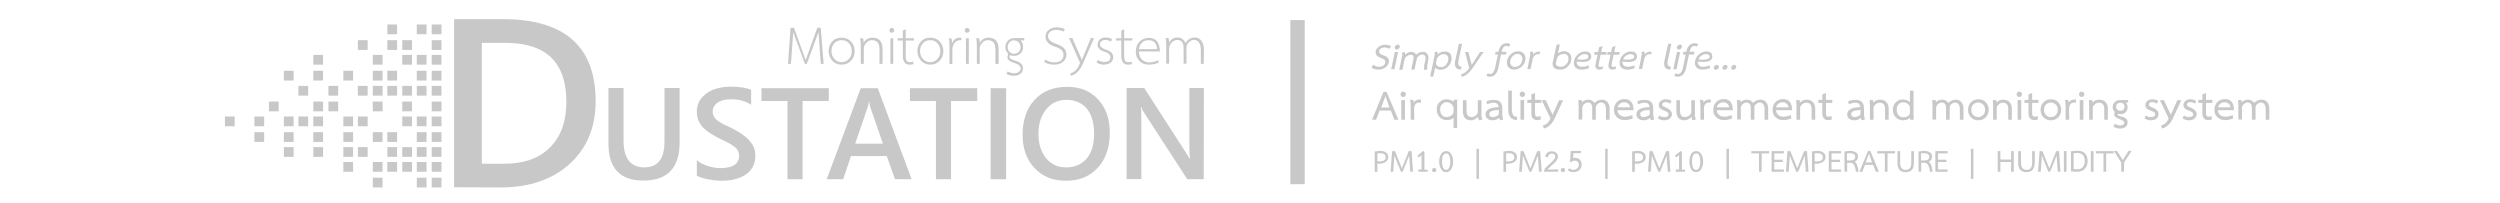 <?xml version="1.0" encoding="utf-8"?>
<!-- Generator: Adobe Illustrator 19.0.0, SVG Export Plug-In . SVG Version: 6.00 Build 0)  -->
<svg version="1.1" id="Layer_1" xmlns="http://www.w3.org/2000/svg" xmlns:xlink="http://www.w3.org/1999/xlink" x="0px" y="0px"
	 viewBox="174 228 1307 106" style="enable-background:new 174 228 1307 106;" xml:space="preserve">
<style type="text/css">
	.st0{fill:#C8C8C8;}
	.st1{enable-background:new    ;}
</style>
<g>
	<g>
		<path class="st0" d="M411.4,325.9V238h25.4c32.4,0,48.6,14.3,48.6,42.9c0,13.6-4.5,24.5-13.5,32.7c-9,8.2-21,12.4-36.2,12.4
			L411.4,325.9L411.4,325.9z M425.9,250.4v63.2h11.7c10.3,0,18.2-2.8,23.9-8.5c5.7-5.6,8.6-13.6,8.6-23.9
			c0-20.6-10.6-30.8-31.9-30.8C438.1,250.4,425.9,250.4,425.9,250.4z"/>
		<path class="st0" d="M529.3,302.4c0,13.4-6.3,20-19,20c-12.1,0-18.2-6.4-18.2-19.3v-29.1h7.9v27.5c0,9.3,3.6,14,10.9,14
			c7,0,10.5-4.5,10.5-13.5v-28h7.9L529.3,302.4L529.3,302.4z"/>
		<path class="st0" d="M538.3,319.8v-8.1c0.7,0.7,1.6,1.3,2.6,1.8s2.1,1,3.2,1.3c1.1,0.4,2.3,0.6,3.4,0.8c1.1,0.2,2.2,0.3,3.1,0.3
			c3.3,0,5.8-0.6,7.4-1.7c1.6-1.1,2.4-2.7,2.4-4.8c0-1.1-0.3-2.1-0.8-2.9c-0.5-0.8-1.3-1.6-2.3-2.3c-1-0.7-2.1-1.3-3.4-2
			c-1.3-0.6-2.7-1.3-4.2-2c-1.6-0.9-3.1-1.7-4.5-2.6c-1.4-0.9-2.6-1.9-3.6-2.9c-1-1.1-1.8-2.3-2.4-3.6c-0.6-1.4-0.9-2.9-0.9-4.7
			c0-2.2,0.5-4.2,1.5-5.8c1-1.6,2.3-3,4-4.1c1.6-1.1,3.5-1.9,5.6-2.4c2.1-0.5,4.2-0.8,6.4-0.8c5,0,8.6,0.6,10.9,1.7v7.8
			c-2.7-1.9-6.2-2.9-10.4-2.9c-1.2,0-2.3,0.1-3.5,0.3c-1.2,0.2-2.2,0.6-3.1,1.1c-0.9,0.5-1.7,1.2-2.2,2c-0.6,0.8-0.9,1.8-0.9,2.9
			c0,1.1,0.2,2,0.7,2.8c0.4,0.8,1.1,1.5,1.9,2.1c0.9,0.6,1.9,1.3,3.1,1.9c1.2,0.6,2.7,1.3,4.3,2c1.7,0.9,3.2,1.8,4.7,2.7
			c1.5,1,2.8,2,3.9,3.1c1.1,1.2,2,2.4,2.7,3.8c0.7,1.4,1,3,1,4.8c0,2.4-0.5,4.4-1.5,6.1c-1,1.7-2.3,3-3.9,4c-1.6,1-3.5,1.8-5.7,2.3
			c-2.1,0.5-4.4,0.7-6.8,0.7c-0.8,0-1.8-0.1-2.9-0.2c-1.2-0.1-2.3-0.3-3.6-0.5c-1.2-0.2-2.4-0.5-3.4-0.8
			C539.8,320.6,538.9,320.2,538.3,319.8z"/>
		<path class="st0" d="M607.3,280.8h-13.7v40.9h-7.9v-40.9h-13.6v-6.7h35.2L607.3,280.8L607.3,280.8z"/>
		<path class="st0" d="M650.6,321.7h-8.7l-4.3-12.1h-18.7l-4.1,12.1h-8.6l17.8-47.6h8.9L650.6,321.7z M635.6,303.1l-6.6-19
			c-0.2-0.6-0.4-1.6-0.6-3h-0.1c-0.2,1.3-0.4,2.3-0.7,3l-6.5,19H635.6z"/>
		<path class="st0" d="M684.9,280.8h-13.7v40.9h-7.9v-40.9h-13.6v-6.7h35.2L684.9,280.8L684.9,280.8z"/>
		<path class="st0" d="M700,321.7h-8.1v-47.6h8.1V321.7z"/>
		<path class="st0" d="M731.3,322.5c-6.9,0-12.3-2.2-16.5-6.7c-4.1-4.4-6.2-10.2-6.2-17.3c0-7.6,2.1-13.8,6.3-18.3
			c4.2-4.6,9.9-6.8,17.1-6.8c6.7,0,12.1,2.2,16.1,6.6c4.1,4.4,6.1,10.2,6.1,17.3c0,7.8-2.1,13.9-6.3,18.4
			C743.8,320.2,738.3,322.5,731.3,322.5z M731.6,280.2c-4.4,0-7.9,1.6-10.6,4.9c-2.7,3.3-4.1,7.5-4.1,12.8c0,5.3,1.3,9.5,4,12.8
			s6.1,4.8,10.4,4.8c4.6,0,8.1-1.5,10.8-4.6c2.6-3.1,3.9-7.4,3.9-12.9c0-5.7-1.3-10.1-3.8-13.2C739.6,281.8,736.1,280.2,731.6,280.2
			z"/>
		<path class="st0" d="M803.3,321.7h-8.6l-22.7-35c-0.6-0.9-1.1-1.8-1.4-2.8h-0.2c0.2,1,0.3,3.2,0.3,6.5v31.2H763v-47.6h9.2l22,34.1
			c0.9,1.4,1.5,2.4,1.8,2.9h0.1c-0.2-1.3-0.3-3.4-0.3-6.4v-30.6h7.6L803.3,321.7L803.3,321.7z"/>
		<g>
			<rect x="399.7" y="240.8" class="st0" width="5.1" height="5.1"/>
			<rect x="399.7" y="249" class="st0" width="5.1" height="5.1"/>
			<rect x="399.7" y="256.7" class="st0" width="5.1" height="5.1"/>
			<rect x="399.7" y="265" class="st0" width="5.1" height="5.1"/>
			<rect x="399.7" y="272.9" class="st0" width="5.1" height="5.1"/>
			<rect x="399.7" y="281.1" class="st0" width="5.1" height="5.1"/>
			<rect x="399.7" y="288.9" class="st0" width="5.1" height="5.1"/>
			<rect x="399.7" y="297.1" class="st0" width="5.1" height="5.1"/>
			<rect x="399.7" y="304.9" class="st0" width="5.1" height="5.1"/>
			<rect x="399.7" y="312.7" class="st0" width="5.1" height="5.1"/>
			<rect x="399.7" y="320.9" class="st0" width="5.1" height="5.1"/>
			<rect x="391.9" y="240.8" class="st0" width="5.1" height="5.1"/>
			<rect x="391.9" y="256.7" class="st0" width="5.1" height="5.1"/>
			<rect x="391.9" y="265" class="st0" width="5.1" height="5.1"/>
			<rect x="391.9" y="272.9" class="st0" width="5.1" height="5.1"/>
			<rect x="391.9" y="288.9" class="st0" width="5.1" height="5.1"/>
			<rect x="391.9" y="297.1" class="st0" width="5.1" height="5.1"/>
			<rect x="391.9" y="304.9" class="st0" width="5.1" height="5.1"/>
			<rect x="391.9" y="312.7" class="st0" width="5.1" height="5.1"/>
			<rect x="391.9" y="320.9" class="st0" width="5.1" height="5.1"/>
			<rect x="384.3" y="249" class="st0" width="5.1" height="5.1"/>
			<rect x="384.3" y="256.7" class="st0" width="5.1" height="5.1"/>
			<rect x="384.3" y="272.9" class="st0" width="5.1" height="5.1"/>
			<rect x="384.3" y="281.1" class="st0" width="5.1" height="5.1"/>
			<rect x="384.3" y="288.9" class="st0" width="5.1" height="5.1"/>
			<rect x="384.3" y="304.9" class="st0" width="5.1" height="5.1"/>
			<rect x="384.3" y="312.7" class="st0" width="5.1" height="5.1"/>
			<rect x="376.5" y="240.8" class="st0" width="5.1" height="5.1"/>
			<rect x="376.5" y="249" class="st0" width="5.1" height="5.1"/>
			<rect x="376.5" y="265" class="st0" width="5.1" height="5.1"/>
			<rect x="376.5" y="272.9" class="st0" width="5.1" height="5.1"/>
			<rect x="376.5" y="297.1" class="st0" width="5.1" height="5.1"/>
			<rect x="376.5" y="304.9" class="st0" width="5.1" height="5.1"/>
			<rect x="376.5" y="312.7" class="st0" width="5.1" height="5.1"/>
			<rect x="368.9" y="256.7" class="st0" width="5.1" height="5.1"/>
			<rect x="368.9" y="265" class="st0" width="5.1" height="5.1"/>
			<rect x="368.9" y="272.9" class="st0" width="5.1" height="5.1"/>
			<rect x="368.9" y="281.1" class="st0" width="5.1" height="5.1"/>
			<rect x="368.9" y="297.1" class="st0" width="5.1" height="5.1"/>
			<rect x="368.9" y="312.7" class="st0" width="5.1" height="5.1"/>
			<rect x="368.9" y="320.9" class="st0" width="5.1" height="5.1"/>
			<rect x="361.1" y="249" class="st0" width="5.1" height="5.1"/>
			<rect x="361.1" y="272.9" class="st0" width="5.1" height="5.1"/>
			<rect x="361.1" y="288.9" class="st0" width="5.1" height="5.1"/>
			<rect x="361.1" y="304.9" class="st0" width="5.1" height="5.1"/>
			<rect x="353.5" y="265" class="st0" width="5.1" height="5.1"/>
			<rect x="353.5" y="288.9" class="st0" width="5.1" height="5.1"/>
			<rect x="353.5" y="297.1" class="st0" width="5.1" height="5.1"/>
			<rect x="353.5" y="304.9" class="st0" width="5.1" height="5.1"/>
			<rect x="353.5" y="312.7" class="st0" width="5.1" height="5.1"/>
			<rect x="345.7" y="272.9" class="st0" width="5.1" height="5.1"/>
			<rect x="345.7" y="281.1" class="st0" width="5.1" height="5.1"/>
			<rect x="337.8" y="256.7" class="st0" width="5.1" height="5.1"/>
			<rect x="337.8" y="265" class="st0" width="5.1" height="5.1"/>
			<rect x="337.8" y="281.1" class="st0" width="5.1" height="5.1"/>
			<rect x="337.8" y="288.9" class="st0" width="5.1" height="5.1"/>
			<rect x="337.8" y="297.1" class="st0" width="5.1" height="5.1"/>
			<rect x="337.8" y="304.9" class="st0" width="5.1" height="5.1"/>
			<rect x="330" y="272.9" class="st0" width="5.1" height="5.1"/>
			<rect x="330" y="288.9" class="st0" width="5.1" height="5.1"/>
			<rect x="322.4" y="265" class="st0" width="5.1" height="5.1"/>
			<rect x="322.4" y="288.9" class="st0" width="5.1" height="5.1"/>
			<rect x="322.4" y="297.1" class="st0" width="5.1" height="5.1"/>
			<rect x="322.4" y="304.9" class="st0" width="5.1" height="5.1"/>
			<rect x="314.6" y="281.1" class="st0" width="5.1" height="5.1"/>
			<rect x="307" y="288.9" class="st0" width="5.1" height="5.1"/>
			<rect x="307" y="297.1" class="st0" width="5.1" height="5.1"/>
			<rect x="291.6" y="288.9" class="st0" width="5.1" height="5.1"/>
		</g>
	</g>
	<g class="st1">
		<path class="st0" d="M604.6,261.4h-1.5l-1.2-16.6l-6.1,16.6h-1l-6.1-16.6l-1.2,16.6h-1.5l1.3-18.9h1.8l6.1,16.9l6.1-16.9h1.8
			L604.6,261.4z"/>
		<path class="st0" d="M620.8,254.7c0,2-0.6,3.7-1.9,5c-1.2,1.4-2.9,2.1-4.9,2.1s-3.7-0.7-4.9-2.1c-1.2-1.4-1.9-3.1-1.9-5
			s0.6-3.7,1.9-5c1.2-1.4,2.9-2,4.9-2c2,0,3.7,0.7,4.9,2C620.2,251.1,620.8,252.8,620.8,254.7z M619.3,254.7c0-1.6-0.5-3-1.5-4.1
			c-1-1.1-2.2-1.6-3.8-1.6s-2.8,0.5-3.8,1.6c-1,1.1-1.5,2.5-1.5,4.1c0,1.6,0.5,3,1.5,4.1c1,1.1,2.2,1.7,3.8,1.7s2.8-0.6,3.8-1.7
			C618.8,257.8,619.3,256.4,619.3,254.7z"/>
		<path class="st0" d="M635.3,261.4h-1.5v-7.6c0-3.2-1.3-4.8-4-4.8c-1.1,0-2.1,0.5-2.9,1.4c-0.9,0.9-1.3,1.9-1.3,2.9v8.1H624v-10.1
			c0-0.7-0.1-1.8-0.3-3.3h1.5c0.2,0.6,0.3,1.4,0.3,2.4c1-1.8,2.5-2.7,4.6-2.7c3.5,0,5.3,2,5.3,6.1V261.4z"/>
		<path class="st0" d="M641.5,243.9c0,0.4-0.1,0.7-0.4,0.9c-0.2,0.2-0.5,0.3-0.9,0.3c-0.4,0-0.7-0.1-0.9-0.3
			c-0.2-0.2-0.3-0.5-0.3-0.9c0-0.4,0.1-0.7,0.3-0.9c0.2-0.2,0.5-0.4,0.9-0.4c0.4,0,0.7,0.1,0.9,0.4
			C641.3,243.2,641.5,243.5,641.5,243.9z M641,261.4h-1.5V248h1.5V261.4z"/>
		<path class="st0" d="M651.4,260.3l0.2,1.2c-0.5,0.2-1.2,0.3-2.1,0.3c-1.2,0-2-0.4-2.7-1.3c-0.5-0.8-0.8-1.8-0.8-3v-8.3h-2.7V248
			h2.7v-4l1.5-0.7v4.7h4.3v1.2h-4.3v8.3c0,2,0.7,3,2,3C650.4,260.5,651,260.4,651.4,260.3z"/>
		<path class="st0" d="M667.2,254.7c0,2-0.6,3.7-1.9,5c-1.2,1.4-2.9,2.1-4.9,2.1c-2,0-3.7-0.7-4.9-2.1c-1.2-1.4-1.9-3.1-1.9-5
			s0.6-3.7,1.9-5c1.2-1.4,2.9-2,4.9-2c2,0,3.7,0.7,4.9,2C666.5,251.1,667.2,252.8,667.2,254.7z M665.6,254.7c0-1.6-0.5-3-1.5-4.1
			c-1-1.1-2.2-1.6-3.8-1.6s-2.8,0.5-3.8,1.6c-1,1.1-1.5,2.5-1.5,4.1c0,1.6,0.5,3,1.5,4.1s2.2,1.7,3.8,1.7s2.8-0.6,3.8-1.7
			S665.6,256.4,665.6,254.7z"/>
		<path class="st0" d="M676.5,249c-0.1,0-0.2,0-0.5,0c-2,0-3.4,1.3-4,3.8c-0.1,0.3-0.1,0.7-0.1,1.4v7.3h-1.5v-9.1
			c0-2-0.1-3.4-0.4-4.4h1.3c0.3,0.6,0.4,1.5,0.4,2.7c0.8-2,2.2-3,4.1-3c0.2,0,0.5,0,0.8,0.1V249L676.5,249z"/>
		<path class="st0" d="M680.9,243.9c0,0.4-0.1,0.7-0.4,0.9c-0.2,0.2-0.5,0.3-0.9,0.3c-0.4,0-0.7-0.1-0.9-0.3
			c-0.2-0.2-0.3-0.5-0.3-0.9c0-0.4,0.1-0.7,0.3-0.9c0.2-0.2,0.5-0.4,0.9-0.4c0.4,0,0.7,0.1,0.9,0.4
			C680.8,243.2,680.9,243.5,680.9,243.9z M680.5,261.4h-1.5V248h1.5V261.4z"/>
		<path class="st0" d="M695.9,261.4h-1.5v-7.6c0-3.2-1.3-4.8-4-4.8c-1.1,0-2.1,0.5-2.9,1.4c-0.9,0.9-1.3,1.9-1.3,2.9v8.1h-1.5v-10.1
			c0-0.7-0.1-1.8-0.3-3.3h1.5c0.2,0.6,0.3,1.4,0.3,2.4c1-1.8,2.5-2.7,4.6-2.7c3.5,0,5.3,2,5.3,6.1V261.4z"/>
		<path class="st0" d="M708.9,252.4c0,1.5-0.5,2.7-1.4,3.5c-0.9,0.9-2,1.3-3.4,1.3c-0.8,0-1.5-0.1-2.1-0.4c-0.2,0.4-0.2,0.8-0.2,1.1
			c0,0.7,1.1,1.3,3.2,1.9c2.5,0.7,3.8,2,3.8,3.9c0,1.1-0.4,2.1-1.2,2.8c-0.8,0.7-2,1.1-3.6,1.1c-1.4,0-2.7-0.3-3.8-1l0.6-1.3
			c1.1,0.7,2.3,1,3.4,1c1,0,1.8-0.2,2.4-0.7c0.6-0.5,1-1,1-1.7c0-1.3-1-2.3-3.1-2.9c-1.3-0.4-2.1-0.8-2.6-1.1
			c-0.8-0.5-1.2-1.2-1.2-1.9c0-0.5,0.1-1.1,0.4-1.9c-1-1.1-1.5-2.2-1.5-3.4c0-1.4,0.5-2.6,1.4-3.5c0.9-0.9,2-1.3,3.2-1.3h5.3v1.3
			l-1.9-0.2C708.4,250.1,708.9,251.2,708.9,252.4z M707.5,252.6c0-0.9-0.3-1.6-0.8-2.3c-0.6-0.8-1.5-1.2-2.6-1.2
			c-1.1,0-1.9,0.4-2.4,1.1c-0.6,0.7-0.9,1.5-0.9,2.5c0,1.1,0.4,1.9,1.1,2.5c0.7,0.6,1.4,0.9,2.2,0.9c0.9,0,1.7-0.3,2.4-0.9
			S707.5,253.7,707.5,252.6z"/>
		<path class="st0" d="M731.5,256.5c0,1.4-0.5,2.6-1.5,3.6c-1.2,1.1-2.8,1.7-4.9,1.7c-2.1,0-3.8-0.5-5.2-1.4l0.6-1.3
			c1.3,1,2.9,1.5,4.7,1.5c1.5,0,2.6-0.3,3.5-1c0.8-0.7,1.3-1.6,1.3-2.8c0-1.1-0.3-1.9-1-2.6c-0.6-0.6-1.7-1.2-3.2-1.7
			c-3.5-1.1-5.2-2.9-5.2-5.3c0-1.4,0.5-2.6,1.6-3.5c1.1-0.9,2.5-1.4,4.2-1.4c1.8,0,3.2,0.3,4.3,1c-0.2,0.4-0.5,0.9-0.7,1.2
			c-1.1-0.6-2.4-0.9-3.7-0.9c-1.5,0-2.6,0.4-3.4,1.1c-0.6,0.6-1,1.4-1,2.2c0,1.7,1.4,3.1,4.2,4c1.8,0.6,3.1,1.3,3.9,2.1
			C731.1,253.9,731.5,255.1,731.5,256.5z"/>
		<path class="st0" d="M740.1,261.4c-1.6,3.5-3.6,5.6-6.2,6.2l-0.4-1.2c2.2-0.5,3.9-2.3,5.1-5.4c0-0.1,0-0.2-0.1-0.5l-5.6-12.6h1.7
			l5,11.4l4.7-11.4h1.7L740.1,261.4z"/>
		<path class="st0" d="M756,257.9c0,1.1-0.4,2.1-1.3,2.8c-0.9,0.7-2.1,1.1-3.6,1.1c-1.3,0-2.6-0.4-3.8-1.1l0.6-1.3
			c1.3,0.7,2.4,1,3.3,1c2.2,0,3.3-0.8,3.3-2.5c0-1.3-1-2.3-3.1-2.9c-2.4-0.7-3.6-2-3.6-3.6c0-1,0.4-1.9,1.1-2.7
			c0.8-0.7,1.8-1.1,3.2-1.1c1.4,0,2.5,0.3,3.3,0.9l-0.6,1.3c-0.8-0.6-1.8-0.9-3-0.9c-0.8,0-1.5,0.2-2,0.7c-0.5,0.4-0.7,1-0.7,1.7
			c0,1.1,1,1.9,3.1,2.7C754.8,254.7,756,256.1,756,257.9z"/>
		<path class="st0" d="M765.6,260.3l0.2,1.2c-0.5,0.2-1.2,0.3-2.1,0.3c-1.2,0-2-0.4-2.7-1.3c-0.5-0.8-0.8-1.8-0.8-3v-8.3h-2.7V248
			h2.7v-4l1.5-0.7v4.7h4.3v1.2h-4.3v8.3c0,2,0.7,3,2,3C764.6,260.5,765.3,260.4,765.6,260.3z"/>
		<path class="st0" d="M779.6,259.5l0.1,1.3c-1.5,0.6-3.2,1-5,1c-2.1,0-3.7-0.6-5-1.9c-1.3-1.3-1.9-2.9-1.9-4.8c0-2.2,0.6-4,1.9-5.3
			s2.9-2,4.9-2c3.8,0,5.7,2.4,5.8,7.1h-11c0.1,1.8,0.6,3.2,1.6,4.2c1,1,2.3,1.5,3.9,1.5C776.5,260.5,778.1,260.2,779.6,259.5z
			 M778.9,253.6c0-1.1-0.3-2-0.9-2.9c-0.8-1.2-2-1.7-3.6-1.7c-1.5,0-2.6,0.5-3.6,1.6c-0.7,0.8-1.2,1.9-1.4,3.1H778.9z"/>
		<path class="st0" d="M803.3,261.4h-1.5V254c0-1.5-0.3-2.7-0.9-3.7c-0.6-0.9-1.5-1.4-2.7-1.4c-1,0-1.9,0.4-2.7,1.2
			c-0.8,0.8-1.2,1.7-1.2,2.7v8.5h-1.5v-8.1c0-2.9-1.1-4.3-3.4-4.3c-1.1,0-2,0.5-2.9,1.4c-0.8,0.9-1.3,1.9-1.3,2.9v8.1h-1.5v-10.1
			c0-0.7-0.1-1.8-0.3-3.3h1.5c0.2,0.6,0.3,1.4,0.3,2.4c1-1.8,2.5-2.7,4.5-2.7c1.8,0,3.2,1,4.1,3c1.1-2,2.7-3,4.8-3
			c1.5,0,2.6,0.6,3.5,1.7c0.8,1.1,1.3,2.6,1.3,4.6L803.3,261.4L803.3,261.4z"/>
	</g>
	<rect x="848.6" y="238.5" class="st0" width="7.5" height="85.8"/>
	<path class="st0" d="M900,260.7c-0.2,1.1-0.9,2-1.9,2.7c-1,0.7-2.2,1-3.5,1c-1.4,0-2.6-0.4-3.6-1.1l1-1.5c0.8,0.8,1.9,1.1,3,1.1
		c0.9,0,1.6-0.2,2.2-0.6c0.6-0.4,0.9-0.9,1-1.5c0.2-1.1-0.4-1.9-2-2.4c-2.3-0.8-3.3-2-3-3.6c0.2-1,0.8-1.8,1.7-2.4
		c0.9-0.6,2-1,3.3-1c1.2,0,2.3,0.3,3.1,0.8l-1,1.3c-0.8-0.4-1.6-0.7-2.4-0.7c-0.8,0-1.4,0.2-1.9,0.5s-0.9,0.8-1,1.3
		c-0.2,1,0.5,1.7,2.1,2.3c1.3,0.4,2.1,0.9,2.6,1.5C900.1,259,900.2,259.8,900,260.7z"/>
	<path class="st0" d="M903,264.2h-1.7l1.9-9h1.7L903,264.2z M905.8,252.6c-0.1,0.4-0.3,0.7-0.6,0.9c-0.3,0.2-0.6,0.4-1,0.4
		c-0.4,0-0.6-0.1-0.8-0.4c-0.2-0.2-0.3-0.5-0.2-0.9c0.1-0.4,0.3-0.7,0.6-0.9c0.3-0.2,0.6-0.4,1-0.4c0.4,0,0.6,0.1,0.8,0.4
		C905.8,251.9,905.9,252.2,905.8,252.6z"/>
	<path class="st0" d="M920.2,262.2c-0.1,0.4-0.1,0.8-0.1,1.1c0,0.3,0.1,0.5,0.3,0.8l-1.6,0.6c-0.2-0.2-0.3-0.6-0.3-1.1
		c-0.1-0.5,0-1,0.1-1.6l0.6-2.6c0.2-0.8,0.1-1.5-0.1-2c-0.3-0.6-0.8-0.9-1.5-0.9c-0.6,0-1.2,0.2-1.8,0.7c-0.6,0.5-1,1-1.1,1.5
		l-1.2,5.7h-1.7l1.1-5.4c0.4-1.6-0.1-2.4-1.5-2.4c-0.6,0-1.2,0.3-1.9,0.8c-0.7,0.5-1.1,1.1-1.2,1.7l-1.1,5.4h-1.7l1.4-6.6
		c0.1-0.4,0.2-0.8,0.2-1.2c0.1-0.4,0-0.8-0.2-1.2l1.5-0.3c0.2,0.4,0.3,0.9,0.2,1.5c0.4-0.5,0.9-0.9,1.5-1.2c0.6-0.2,1.2-0.4,1.7-0.4
		c1.2,0,2,0.5,2.5,1.5c1.1-1,2.4-1.5,3.7-1.5c1,0,1.8,0.4,2.3,1.2c0.5,0.8,0.6,1.8,0.4,3.1L920.2,262.2z"/>
	<path class="st0" d="M932.8,259.5c-0.3,1.5-1,2.7-2.1,3.6c-1.1,0.9-2.3,1.4-3.6,1.4c-1.2,0-2.2-0.4-2.8-1.1l-1,4.6h-1.6l2.4-11.5
		c0.1-0.4,0-0.8-0.2-1.2l1.5-0.3c0.2,0.4,0.3,0.9,0.2,1.5c1.1-1.1,2.3-1.6,3.8-1.6c1.3,0,2.3,0.4,2.9,1.3
		C932.9,257.1,933,258.1,932.8,259.5z M931.1,259.5c0.2-0.9,0.1-1.7-0.4-2.3c-0.4-0.6-1.1-0.9-2-0.9c-0.7,0-1.5,0.3-2.2,0.8
		c-0.8,0.6-1.2,1.2-1.4,1.9l-0.3,1.5c-0.2,0.7,0,1.3,0.5,1.8c0.5,0.5,1.1,0.8,1.9,0.8c1,0,1.8-0.3,2.5-0.9
		C930.5,261.4,930.9,260.6,931.1,259.5z"/>
	<path class="st0" d="M937.7,264.4c-2.6-0.1-3.6-1.8-2.9-4.8l1.9-8.7h1.7l-1.8,8.3c-0.3,1.4-0.3,2.3,0,2.9c0.3,0.5,0.8,0.7,1.6,0.8
		L937.7,264.4z"/>
	<path class="st0" d="M943.6,264c-1.6,2.3-3.4,3.7-5.5,4.2l-0.1-1.4c1.6-0.4,3-1.4,4.1-3.3l-2.2-8.3h1.8l1.7,6.7l4.4-6.7h1.8
		L943.6,264z"/>
	<path class="st0" d="M957.3,263.6c-0.7,3-2.1,4.5-4.5,4.5c-0.7,0-1.3-0.2-1.7-0.6l0.7-1.2c0.5,0.3,1,0.4,1.3,0.4c1.2,0,2-1,2.5-3.1
		l1.5-7.1h-1.5l0.3-1.4h1.5c0.6-3,2.1-4.5,4.5-4.5c0.7,0,1.3,0.2,1.7,0.6l-0.7,1.2c-0.5-0.3-1-0.4-1.4-0.4c-1.2,0-2,1-2.5,3.1h2.6
		l-0.3,1.4h-2.6L957.3,263.6z"/>
	<path class="st0" d="M971.4,259.6c-0.3,1.3-1,2.5-2.1,3.4c-1.1,0.9-2.3,1.4-3.7,1.4c-1.4,0-2.4-0.5-3.1-1.4c-0.7-0.9-0.9-2-0.6-3.4
		c0.3-1.3,1-2.5,2.1-3.4c1.1-0.9,2.3-1.4,3.7-1.4c1.4,0,2.4,0.5,3.1,1.4C971.5,257.2,971.7,258.3,971.4,259.6z M969.8,259.6
		c0.2-0.9,0.1-1.7-0.4-2.4c-0.4-0.6-1.1-1-2-1c-0.9,0-1.7,0.3-2.4,1c-0.7,0.6-1.2,1.4-1.4,2.4c-0.2,0.9-0.1,1.7,0.4,2.4
		c0.4,0.6,1.1,1,2,1c0.9,0,1.7-0.3,2.5-1C969.2,261.4,969.6,260.6,969.8,259.6z"/>
	<path class="st0" d="M978.9,256.4c-0.1,0-0.3-0.1-0.6-0.1c-1.7,0-2.7,1-3.1,3l-1,4.8h-1.7l1.2-5.9c0.1-0.6,0.2-1.2,0.3-1.8
		c0.1-0.4,0-0.8-0.2-1.2l1.5-0.3c0.2,0.4,0.3,1,0.1,1.7c0.4-0.5,0.8-0.9,1.4-1.2c0.6-0.3,1.1-0.4,1.6-0.4c0.4,0,0.6,0,0.8,0.1
		L978.9,256.4z"/>
	<path class="st0" d="M995.5,258.5c0,1.6-0.6,3-1.7,4.1c-1.1,1.2-2.4,1.8-4,1.8c-2.8,0-4.1-1-4.1-3c0-0.3,0-0.6,0.1-0.9l2-9.2h1.7
		l-1,4.6c0.9-0.7,2-1.1,3.2-1.1c1.1,0,2,0.3,2.7,1C995.2,256.5,995.5,257.4,995.5,258.5z M994,258.7c0-1.6-0.8-2.5-2.5-2.5
		c-0.8,0-1.6,0.2-2.3,0.7c-0.7,0.5-1.1,1.1-1.2,1.8l-0.5,1.9c-0.1,0.2-0.1,0.4-0.1,0.7c0,0.5,0.2,0.8,0.7,1.1s1.1,0.5,2,0.5
		c1,0,1.9-0.4,2.7-1.3C993.6,260.9,994,259.9,994,258.7z"/>
	<path class="st0" d="M1005.9,257.7c0,0.9-0.5,1.6-1.4,2.1c-0.8,0.4-1.8,0.6-3,0.6c-1.1,0-2.1-0.1-3.2-0.2c0,0.1,0,0.2,0,0.3
		c0,0.8,0.3,1.4,0.8,1.8c0.5,0.4,1.2,0.6,2,0.6c1,0,2.1-0.2,3.6-0.7l-0.1,1.5c-1.4,0.5-2.6,0.7-3.8,0.7c-1.2,0-2.2-0.3-2.9-0.9
		c-0.7-0.6-1.1-1.5-1.1-2.5c0-1.7,0.6-3.1,1.8-4.3c1.2-1.2,2.6-1.8,4.2-1.8C1004.8,254.9,1005.9,255.8,1005.9,257.7z M1004.4,257.7
		c0-1-0.7-1.4-2.1-1.4c-0.7,0-1.5,0.3-2.2,0.8c-0.7,0.5-1.3,1.2-1.5,1.9c0.5,0.1,1.3,0.2,2.5,0.2
		C1003.3,259.1,1004.4,258.6,1004.4,257.7z"/>
	<path class="st0" d="M1011.9,264c-0.6,0.2-1.2,0.4-1.8,0.4c-0.8,0-1.4-0.3-1.7-0.8c-0.4-0.5-0.4-1.3-0.2-2.2l1-4.8h-1.8l0.3-1.4
		h1.8l0.5-2.5l1.8-0.7l-0.7,3.2h2.9l-0.3,1.4h-2.9l-1,4.8c-0.2,1.1,0,1.6,0.7,1.6c0.4,0,1-0.1,1.6-0.3L1011.9,264z"/>
	<path class="st0" d="M1018.7,264c-0.6,0.2-1.2,0.4-1.8,0.4c-0.8,0-1.4-0.3-1.7-0.8c-0.4-0.5-0.4-1.3-0.2-2.2l1-4.8h-1.8l0.3-1.4
		h1.8l0.5-2.5l1.8-0.7l-0.7,3.2h2.9l-0.3,1.4h-2.9l-1,4.8c-0.2,1.1,0,1.6,0.7,1.6c0.4,0,1-0.1,1.6-0.3L1018.7,264z"/>
	<path class="st0" d="M1029.8,257.7c0,0.9-0.5,1.6-1.4,2.1c-0.8,0.4-1.8,0.6-3,0.6c-1.1,0-2.1-0.1-3.2-0.2c0,0.1,0,0.2,0,0.3
		c0,0.8,0.3,1.4,0.8,1.8c0.5,0.4,1.2,0.6,2,0.6c1,0,2.1-0.2,3.6-0.7l-0.1,1.5c-1.4,0.5-2.6,0.7-3.8,0.7c-1.2,0-2.2-0.3-2.9-0.9
		c-0.7-0.6-1.1-1.5-1.1-2.5c0-1.7,0.6-3.1,1.8-4.3c1.2-1.2,2.6-1.8,4.2-1.8C1028.7,254.9,1029.8,255.8,1029.8,257.7z M1028.4,257.7
		c0-1-0.7-1.4-2.1-1.4c-0.7,0-1.5,0.3-2.2,0.8c-0.7,0.5-1.3,1.2-1.5,1.9c0.5,0.1,1.3,0.2,2.5,0.2
		C1027.3,259.1,1028.4,258.6,1028.4,257.7z"/>
	<path class="st0" d="M1037.2,256.4c-0.1,0-0.3-0.1-0.6-0.1c-1.7,0-2.7,1-3.1,3l-1,4.8h-1.7l1.2-5.9c0.1-0.6,0.2-1.2,0.3-1.8
		c0.1-0.4,0-0.8-0.2-1.2l1.5-0.3c0.2,0.4,0.3,1,0.1,1.7c0.4-0.5,0.8-0.9,1.4-1.2c0.6-0.3,1.1-0.4,1.6-0.4c0.4,0,0.6,0,0.8,0.1
		L1037.2,256.4z"/>
	<path class="st0" d="M1047.1,264.4c-2.6-0.1-3.6-1.8-2.9-4.8l1.9-8.7h1.7l-1.8,8.3c-0.3,1.4-0.3,2.3,0,2.9c0.3,0.5,0.8,0.7,1.6,0.8
		L1047.1,264.4z"/>
	<path class="st0" d="M1050.5,264.2h-1.7l1.9-9h1.7L1050.5,264.2z M1053.3,252.6c-0.1,0.4-0.3,0.7-0.6,0.9c-0.3,0.2-0.6,0.4-1,0.4
		c-0.4,0-0.6-0.1-0.8-0.4c-0.2-0.2-0.3-0.5-0.2-0.9c0.1-0.4,0.3-0.7,0.6-0.9c0.3-0.2,0.6-0.4,1-0.4c0.4,0,0.6,0.1,0.8,0.4
		C1053.4,251.9,1053.4,252.2,1053.3,252.6z"/>
	<path class="st0" d="M1055.5,263.6c-0.7,3-2.1,4.5-4.5,4.5c-0.7,0-1.3-0.2-1.7-0.6l0.7-1.2c0.5,0.3,1,0.4,1.3,0.4
		c1.2,0,2-1,2.5-3.1l1.5-7.1h-1.5l0.3-1.4h1.5c0.6-3,2.1-4.5,4.5-4.5c0.7,0,1.3,0.2,1.7,0.6l-0.7,1.2c-0.5-0.3-1-0.4-1.3-0.4
		c-1.2,0-2,1-2.5,3.1h2.6l-0.3,1.4h-2.6L1055.5,263.6z"/>
	<path class="st0" d="M1069.2,257.7c0,0.9-0.5,1.6-1.4,2.1c-0.8,0.4-1.8,0.6-3,0.6c-1.1,0-2.1-0.1-3.2-0.2c0,0.1,0,0.2,0,0.3
		c0,0.8,0.3,1.4,0.8,1.8c0.5,0.4,1.2,0.6,2,0.6c1,0,2.1-0.2,3.6-0.7l-0.1,1.5c-1.4,0.5-2.6,0.7-3.8,0.7c-1.2,0-2.2-0.3-2.9-0.9
		c-0.7-0.6-1.1-1.5-1.1-2.5c0-1.7,0.6-3.1,1.8-4.3c1.2-1.2,2.6-1.8,4.2-1.8C1068.2,254.9,1069.2,255.8,1069.2,257.7z M1067.8,257.7
		c0-1-0.7-1.4-2.1-1.4c-0.7,0-1.5,0.3-2.2,0.8c-0.7,0.5-1.3,1.2-1.5,1.9c0.5,0.1,1.3,0.2,2.5,0.2
		C1066.7,259.1,1067.8,258.6,1067.8,257.7z"/>
	<path class="st0" d="M1072.6,263.2c-0.1,0.4-0.3,0.7-0.6,0.9c-0.3,0.2-0.6,0.4-1,0.4c-0.4,0-0.6-0.1-0.8-0.4
		c-0.2-0.2-0.3-0.5-0.2-0.9c0.1-0.4,0.3-0.7,0.6-0.9c0.3-0.2,0.6-0.4,1-0.4c0.4,0,0.6,0.1,0.8,0.4
		C1072.6,262.5,1072.7,262.8,1072.6,263.2z"/>
	<path class="st0" d="M1077.1,263.2c-0.1,0.4-0.3,0.7-0.6,0.9c-0.3,0.2-0.6,0.4-1,0.4c-0.4,0-0.6-0.1-0.8-0.4
		c-0.2-0.2-0.2-0.5-0.2-0.9c0.1-0.4,0.3-0.7,0.6-0.9c0.3-0.2,0.6-0.4,1-0.4c0.4,0,0.6,0.1,0.8,0.4
		C1077.2,262.5,1077.2,262.8,1077.1,263.2z"/>
	<path class="st0" d="M1081.7,263.2c-0.1,0.4-0.3,0.7-0.6,0.9c-0.3,0.2-0.6,0.4-1,0.4c-0.4,0-0.6-0.1-0.8-0.4
		c-0.2-0.2-0.3-0.5-0.2-0.9c0.1-0.4,0.3-0.7,0.6-0.9c0.3-0.2,0.6-0.4,1-0.4c0.4,0,0.6,0.1,0.8,0.4
		C1081.7,262.5,1081.8,262.8,1081.7,263.2z"/>
	<path class="st0" d="M905.1,290.6h-2.1l-1.9-4.8h-5.8l-1.9,4.8h-2.1l6-14.6h1.6L905.1,290.6z M900.4,284.2l-2.1-6l-2.2,6H900.4z"/>
	<path class="st0" d="M909,277.3c0,0.4-0.1,0.7-0.4,1c-0.3,0.3-0.6,0.4-1,0.4c-0.4,0-0.7-0.1-1-0.4c-0.3-0.3-0.4-0.6-0.4-1
		c0-0.4,0.1-0.7,0.4-1c0.3-0.3,0.6-0.4,1-0.4c0.4,0,0.7,0.1,1,0.4C908.8,276.6,909,276.9,909,277.3z M908.5,290.6h-1.9v-10.3h1.9
		V290.6z"/>
	<path class="st0" d="M913.4,290.6h-1.9v-6.8c0-1.6-0.1-2.8-0.4-3.6h1.7c0.2,0.4,0.3,0.8,0.3,1.4c0.2-0.4,0.6-0.7,1.1-1.1
		c0.6-0.3,1.1-0.5,1.7-0.5c0.4,0,0.7,0,1,0.1v1.6c-0.2,0-0.4-0.1-0.7-0.1c-1.9,0-2.9,1.1-2.9,3.5L913.4,290.6L913.4,290.6z"/>
	<path class="st0" d="M935.8,294.9h-1.9v-5.3c-0.9,0.8-2,1.2-3.5,1.2c-1.5,0-2.8-0.5-3.8-1.6c-1-1.1-1.5-2.4-1.5-4.1
		c0-1.5,0.5-2.7,1.5-3.7c1-1,2.2-1.5,3.7-1.5c1.4,0,2.6,0.4,3.6,1.3l0.2-1.1h1.8c-0.1,0.7-0.1,1.8-0.1,3.5L935.8,294.9L935.8,294.9z
		 M933.9,286.3v-1.7c0-0.8-0.4-1.5-1.1-2.2c-0.8-0.6-1.6-1-2.4-1c-1,0-1.8,0.4-2.5,1.1c-0.7,0.7-1,1.6-1,2.7c0,1.2,0.3,2.2,0.9,2.9
		c0.6,0.7,1.5,1.1,2.6,1.1c0.9,0,1.7-0.3,2.4-0.9C933.6,287.8,933.9,287.1,933.9,286.3z"/>
	<path class="st0" d="M949,290.5l-1.8,0.4c-0.2-0.5-0.4-1.1-0.5-1.8c-1.2,1.2-2.4,1.8-3.6,1.8c-2.9,0-4.3-1.6-4.3-4.9v-5.6h1.9v5.4
		c0,2.3,0.9,3.4,2.6,3.4c0.7,0,1.5-0.3,2.2-0.8c0.7-0.6,1.1-1.2,1.1-1.9v-6.1h1.9v7.5C948.4,288.5,948.6,289.4,949,290.5z"/>
	<path class="st0" d="M959.9,290.5l-1.8,0.4l-0.3-1.3c-1,0.9-2.2,1.3-3.5,1.3c-1,0-1.9-0.3-2.6-0.8c-0.7-0.5-1-1.3-1.1-2.2
		c0-2.5,2.3-3.8,6.9-3.9c-0.2-1.5-1-2.3-2.5-2.3c-1.1,0-2.3,0.3-3.6,0.8l-0.2-1.7c1.4-0.4,2.7-0.6,3.9-0.6c2.8,0,4.3,1.5,4.3,4.4
		v3.4C959.4,288.6,959.6,289.5,959.9,290.5z M957.6,287.3v-1.8c-3.3,0.1-5,0.8-5,2.1c0,1.1,0.6,1.6,1.8,1.6c0.7,0,1.3-0.2,2-0.5
		C957.2,288.4,957.6,287.9,957.6,287.3z"/>
	<path class="st0" d="M967,290.8c-3-0.2-4.5-2-4.5-5.5v-9.9h1.9v9.5c0,1.5,0.2,2.6,0.7,3.3c0.4,0.5,1.1,0.9,2.1,0.9L967,290.8z"/>
	<path class="st0" d="M971.3,277.3c0,0.4-0.1,0.7-0.4,1c-0.3,0.3-0.6,0.4-1,0.4c-0.4,0-0.7-0.1-1-0.4c-0.3-0.3-0.4-0.6-0.4-1
		c0-0.4,0.1-0.7,0.4-1c0.3-0.3,0.6-0.4,1-0.4c0.4,0,0.7,0.1,1,0.4C971.1,276.6,971.3,276.9,971.3,277.3z M970.8,290.6h-1.9v-10.3
		h1.9V290.6z"/>
	<path class="st0" d="M979.6,290.4c-0.7,0.3-1.3,0.4-2,0.4c-0.9,0-1.6-0.3-2.2-0.9s-0.8-1.5-0.8-2.6v-5.5h-2.1v-1.6h2.1v-2.8
		l1.9-0.8v3.6h3.3v1.6h-3.3v5.4c0,1.2,0.4,1.8,1.2,1.8c0.5,0,1.1-0.1,1.7-0.3L979.6,290.4z"/>
	<path class="st0" d="M981.1,295.2l-0.5-1.6c1.8-0.4,3.1-1.6,4-3.7l-4.6-9.5h2.1l3.6,7.6l3.4-7.6h2.1l-4.7,10.1
		C985.1,293.1,983.4,294.6,981.1,295.2z"/>
	<path class="st0" d="M1015.5,290.6h-1.9v-5.7c0-0.9-0.2-1.7-0.6-2.3c-0.5-0.7-1.1-1-1.9-1c-0.7,0-1.3,0.3-1.9,0.8
		c-0.6,0.5-0.9,1.1-0.9,1.7v6.5h-1.9v-6.2c0-1.8-0.8-2.8-2.3-2.8c-0.7,0-1.3,0.3-2,0.9c-0.6,0.6-0.9,1.3-0.9,1.9v6.1h-1.9V283
		c0-1.3-0.1-2.2-0.2-2.7h1.8c0.1,0.4,0.2,0.8,0.2,1.2c0.3-0.4,0.7-0.8,1.4-1c0.6-0.3,1.3-0.4,1.9-0.4c1.3,0,2.4,0.6,3.2,1.7
		c1.1-1.1,2.4-1.7,3.9-1.7c1.2,0,2.2,0.4,2.9,1.3c0.8,0.9,1.1,2.1,1.1,3.5V290.6z"/>
	<path class="st0" d="M1027.6,290c-1.5,0.5-2.9,0.8-4.2,0.8c-1.6,0-3-0.5-4-1.5c-1.1-1-1.6-2.2-1.6-3.8c0-1.7,0.5-3.1,1.6-4.2
		c1-1,2.3-1.5,3.9-1.5c3.1,0,4.7,1.9,4.7,5.8h-8.4c0.1,1.1,0.5,1.9,1.2,2.5c0.7,0.6,1.6,0.9,2.7,0.9c1.1,0,2.4-0.3,3.9-0.8
		L1027.6,290z M1026.2,284.1c-0.1-0.8-0.4-1.4-1-1.9c-0.5-0.5-1.2-0.7-2.1-0.7c-0.8,0-1.5,0.2-2.2,0.7c-0.6,0.5-1,1.1-1.2,1.9
		H1026.2z"/>
	<path class="st0" d="M1038.8,290.5l-1.8,0.4l-0.3-1.3c-1,0.9-2.2,1.3-3.5,1.3c-1,0-1.9-0.3-2.6-0.8c-0.7-0.5-1-1.3-1.1-2.2
		c0-2.5,2.3-3.8,6.9-3.9c-0.2-1.5-1-2.3-2.5-2.3c-1.1,0-2.3,0.3-3.6,0.8l-0.2-1.7c1.4-0.4,2.7-0.6,3.9-0.6c2.8,0,4.3,1.5,4.3,4.4
		v3.4C1038.4,288.6,1038.5,289.5,1038.8,290.5z M1036.5,287.3v-1.8c-3.3,0.1-5,0.8-5,2.1c0,1.1,0.6,1.6,1.8,1.6c0.7,0,1.3-0.2,2-0.5
		C1036.1,288.4,1036.5,287.9,1036.5,287.3z"/>
	<path class="st0" d="M1048.1,287.7c0,0.9-0.4,1.7-1.1,2.3c-0.7,0.6-1.7,0.9-3,0.9c-1,0-2.1-0.3-3.3-1l0.8-1.5
		c0.8,0.6,1.7,0.8,2.7,0.8c1.4,0,2.1-0.5,2.1-1.5c0-0.8-0.7-1.3-2.1-1.8c-2-0.6-3-1.6-3-2.9c0-0.9,0.3-1.6,1-2.2
		c0.7-0.6,1.6-0.9,2.7-0.9c1.2,0,2.2,0.3,3,0.9l-0.7,1.4c-0.7-0.5-1.5-0.8-2.4-0.8c-0.5,0-1,0.1-1.3,0.4c-0.4,0.3-0.5,0.6-0.5,1
		c0,0.5,0.7,1,2.2,1.5C1047.1,285.2,1048.1,286.3,1048.1,287.7z"/>
	<path class="st0" d="M1060.6,290.5l-1.8,0.4c-0.2-0.5-0.4-1.1-0.5-1.8c-1.2,1.2-2.4,1.8-3.6,1.8c-2.8,0-4.3-1.6-4.3-4.9v-5.6h1.9
		v5.4c0,2.3,0.9,3.4,2.6,3.4c0.7,0,1.5-0.3,2.2-0.8c0.7-0.6,1.1-1.2,1.1-1.9v-6.1h1.9v7.5C1060,288.5,1060.2,289.4,1060.6,290.5z"/>
	<path class="st0" d="M1064.9,290.6h-1.9v-6.8c0-1.6-0.1-2.8-0.4-3.6h1.7c0.2,0.4,0.3,0.8,0.3,1.4c0.2-0.4,0.6-0.7,1.1-1.1
		c0.6-0.3,1.1-0.5,1.7-0.5c0.4,0,0.7,0,1,0.1v1.6c-0.2,0-0.4-0.1-0.7-0.1c-1.9,0-2.9,1.1-2.9,3.5L1064.9,290.6L1064.9,290.6z"/>
	<path class="st0" d="M1079.5,290c-1.5,0.5-2.9,0.8-4.2,0.8c-1.6,0-3-0.5-4-1.5c-1.1-1-1.6-2.2-1.6-3.8c0-1.7,0.5-3.1,1.6-4.2
		c1-1,2.3-1.5,3.9-1.5c3.1,0,4.7,1.9,4.7,5.8h-8.4c0.1,1.1,0.5,1.9,1.2,2.5c0.7,0.6,1.6,0.9,2.7,0.9c1.1,0,2.4-0.3,3.9-0.8
		L1079.5,290z M1078,284.1c-0.1-0.8-0.4-1.4-1-1.9c-0.5-0.5-1.2-0.7-2.1-0.7c-0.8,0-1.5,0.2-2.2,0.7c-0.6,0.5-1,1.1-1.2,1.9H1078z"
		/>
	<path class="st0" d="M1098.4,290.6h-1.9v-5.7c0-0.9-0.2-1.7-0.6-2.3c-0.5-0.7-1.1-1-1.9-1c-0.7,0-1.3,0.3-1.9,0.8
		c-0.6,0.5-0.9,1.1-0.9,1.7v6.5h-1.9v-6.2c0-1.8-0.8-2.8-2.3-2.8c-0.7,0-1.3,0.3-2,0.9c-0.6,0.6-0.9,1.3-0.9,1.9v6.1h-1.9V283
		c0-1.3-0.1-2.2-0.2-2.7h1.8c0.1,0.4,0.2,0.8,0.2,1.2c0.3-0.4,0.7-0.8,1.4-1c0.6-0.3,1.3-0.4,1.9-0.4c1.3,0,2.4,0.6,3.2,1.7
		c1.1-1.1,2.4-1.7,3.9-1.7c1.2,0,2.2,0.4,2.9,1.3c0.8,0.9,1.1,2.1,1.1,3.5L1098.4,290.6C1098.4,290.6,1098.4,290.6,1098.4,290.6z"/>
	<path class="st0" d="M1110.5,290c-1.5,0.5-2.9,0.8-4.2,0.8c-1.6,0-3-0.5-4-1.5c-1.1-1-1.6-2.2-1.6-3.8c0-1.7,0.5-3.1,1.6-4.2
		c1-1,2.3-1.5,3.9-1.5c3.1,0,4.7,1.9,4.7,5.8h-8.4c0.1,1.1,0.5,1.9,1.2,2.5c0.7,0.6,1.6,0.9,2.7,0.9c1.1,0,2.4-0.3,3.9-0.8
		L1110.5,290z M1109,284.1c-0.1-0.8-0.4-1.4-1-1.9c-0.5-0.5-1.2-0.7-2.1-0.7c-0.8,0-1.5,0.2-2.2,0.7c-0.6,0.5-1,1.1-1.2,1.9H1109z"
		/>
	<path class="st0" d="M1123,290.6h-1.9v-5.8c0-2.1-1-3.1-2.9-3.1c-0.7,0-1.4,0.3-2.1,0.9c-0.7,0.6-1,1.3-1,1.9v6.1h-1.9V283
		c0-1.3-0.1-2.2-0.2-2.7h1.8c0.1,0.4,0.2,0.8,0.2,1.3c1-1,2.1-1.5,3.5-1.5c1.4,0,2.5,0.4,3.3,1.3c0.8,0.8,1.2,2,1.2,3.5L1123,290.6
		L1123,290.6L1123,290.6z"/>
	<path class="st0" d="M1131.7,290.4c-0.7,0.3-1.3,0.4-2,0.4c-0.9,0-1.6-0.3-2.2-0.9c-0.5-0.6-0.8-1.5-0.8-2.6v-5.5h-2.1v-1.6h2.1
		v-2.8l1.9-0.8v3.6h3.3v1.6h-3.3v5.4c0,1.2,0.4,1.8,1.2,1.8c0.5,0,1.1-0.1,1.7-0.3L1131.7,290.4z"/>
	<path class="st0" d="M1149,290.5l-1.8,0.4l-0.3-1.3c-1,0.9-2.2,1.3-3.5,1.3c-1,0-1.9-0.3-2.6-0.8c-0.7-0.5-1-1.3-1.1-2.2
		c0-2.5,2.3-3.8,6.9-3.9c-0.2-1.5-1-2.3-2.5-2.3c-1.1,0-2.3,0.3-3.6,0.8l-0.2-1.7c1.4-0.4,2.7-0.6,3.9-0.6c2.8,0,4.3,1.5,4.3,4.4
		v3.4C1148.6,288.6,1148.7,289.5,1149,290.5z M1146.7,287.3v-1.8c-3.3,0.1-4.9,0.8-4.9,2.1c0,1.1,0.6,1.6,1.8,1.6
		c0.7,0,1.3-0.2,2-0.5C1146.4,288.4,1146.7,287.9,1146.7,287.3z"/>
	<path class="st0" d="M1161.4,290.6h-1.9v-5.8c0-2.1-1-3.1-2.9-3.1c-0.7,0-1.4,0.3-2.1,0.9c-0.7,0.6-1,1.3-1,1.9v6.1h-1.9V283
		c0-1.3-0.1-2.2-0.2-2.7h1.8c0.1,0.4,0.2,0.8,0.2,1.3c1-1,2.1-1.5,3.5-1.5c1.4,0,2.5,0.4,3.3,1.3c0.8,0.8,1.2,2,1.2,3.5
		L1161.4,290.6L1161.4,290.6z"/>
	<path class="st0" d="M1174.5,290.6h-1.8c-0.1-0.2-0.1-0.6-0.1-1.1c-0.9,0.9-2.2,1.4-3.7,1.4c-1.5,0-2.8-0.5-3.8-1.6
		c-1-1.1-1.5-2.4-1.5-4c0-1.5,0.5-2.8,1.5-3.8c1-1,2.2-1.5,3.7-1.5c1.5,0,2.7,0.5,3.7,1.4v-6h1.9v12.5
		C1174.4,288.7,1174.5,289.6,1174.5,290.6z M1172.5,286.7v-2.4c0-0.8-0.4-1.4-1.1-2c-0.7-0.6-1.5-0.8-2.4-0.8
		c-1.1,0-1.9,0.4-2.5,1.1c-0.6,0.7-0.9,1.6-0.9,2.7c0,1.2,0.3,2.2,0.9,2.9c0.6,0.7,1.5,1.1,2.6,1.1c1,0,1.8-0.2,2.5-0.7
		C1172.2,288.1,1172.5,287.5,1172.5,286.7z"/>
	<path class="st0" d="M1200.5,290.6h-1.9v-5.7c0-0.9-0.2-1.7-0.6-2.3c-0.5-0.7-1.1-1-1.9-1c-0.7,0-1.3,0.3-1.9,0.8
		c-0.6,0.5-0.9,1.1-0.9,1.7v6.5h-1.9v-6.2c0-1.8-0.8-2.8-2.3-2.8c-0.7,0-1.3,0.3-2,0.9c-0.6,0.6-0.9,1.3-0.9,1.9v6.1h-1.9V283
		c0-1.3-0.1-2.2-0.2-2.7h1.8c0.1,0.4,0.2,0.8,0.2,1.2c0.3-0.4,0.7-0.8,1.4-1c0.6-0.3,1.3-0.4,1.9-0.4c1.3,0,2.4,0.6,3.2,1.7
		c1.1-1.1,2.4-1.7,3.9-1.7c1.2,0,2.2,0.4,2.9,1.3c0.8,0.9,1.1,2.1,1.1,3.5L1200.5,290.6L1200.5,290.6z"/>
	<path class="st0" d="M1213.7,285.4c0,1.5-0.5,2.8-1.5,3.9c-1,1-2.3,1.6-3.9,1.6c-1.6,0-2.9-0.5-3.9-1.6c-1-1-1.5-2.3-1.5-3.9
		c0-1.5,0.5-2.8,1.5-3.9c1-1.1,2.3-1.6,3.9-1.6c1.6,0,2.9,0.5,3.9,1.6C1213.2,282.6,1213.7,283.9,1213.7,285.4z M1211.8,285.4
		c0-1.1-0.3-2-1-2.7c-0.7-0.7-1.5-1.1-2.6-1.1s-1.9,0.4-2.6,1.1c-0.7,0.7-1,1.6-1,2.7c0,1.1,0.3,2,1,2.7c0.7,0.7,1.5,1.1,2.6,1.1
		s1.9-0.4,2.6-1.1C1211.5,287.4,1211.8,286.5,1211.8,285.4z"/>
	<path class="st0" d="M1225.8,290.6h-1.9v-5.8c0-2.1-1-3.1-2.9-3.1c-0.7,0-1.4,0.3-2.1,0.9c-0.7,0.6-1,1.3-1,1.9v6.1h-1.9V283
		c0-1.3-0.1-2.2-0.2-2.7h1.8c0.1,0.4,0.2,0.8,0.2,1.3c1-1,2.1-1.5,3.5-1.5c1.4,0,2.5,0.4,3.3,1.3c0.8,0.8,1.2,2,1.2,3.5
		L1225.8,290.6L1225.8,290.6z"/>
	<path class="st0" d="M1231.1,277.3c0,0.4-0.1,0.7-0.4,1c-0.3,0.3-0.6,0.4-1,0.4c-0.4,0-0.7-0.1-1-0.4c-0.3-0.3-0.4-0.6-0.4-1
		c0-0.4,0.1-0.7,0.4-1c0.3-0.3,0.6-0.4,1-0.4c0.4,0,0.7,0.1,1,0.4C1231,276.6,1231.1,276.9,1231.1,277.3z M1230.7,290.6h-1.9v-10.3
		h1.9V290.6z"/>
	<path class="st0" d="M1239.5,290.4c-0.7,0.3-1.3,0.4-2,0.4c-0.9,0-1.6-0.3-2.2-0.9c-0.5-0.6-0.8-1.5-0.8-2.6v-5.5h-2.1v-1.6h2.1
		v-2.8l1.9-0.8v3.6h3.3v1.6h-3.3v5.4c0,1.2,0.4,1.8,1.2,1.8c0.5,0,1.1-0.1,1.7-0.3L1239.5,290.4z"/>
	<path class="st0" d="M1251.6,285.4c0,1.5-0.5,2.8-1.5,3.9c-1,1-2.3,1.6-3.9,1.6c-1.6,0-2.9-0.5-3.9-1.6s-1.5-2.3-1.5-3.9
		c0-1.5,0.5-2.8,1.5-3.9c1-1.1,2.3-1.6,3.9-1.6c1.6,0,2.9,0.5,3.9,1.6C1251.1,282.6,1251.6,283.9,1251.6,285.4z M1249.8,285.4
		c0-1.1-0.3-2-1-2.7c-0.7-0.7-1.5-1.1-2.6-1.1s-1.9,0.4-2.6,1.1c-0.7,0.7-1,1.6-1,2.7c0,1.1,0.3,2,1,2.7c0.7,0.7,1.5,1.1,2.6,1.1
		s1.9-0.4,2.6-1.1C1249.4,287.4,1249.8,286.5,1249.8,285.4z"/>
	<path class="st0" d="M1255.8,290.6h-1.9v-6.8c0-1.6-0.1-2.8-0.4-3.6h1.7c0.2,0.4,0.3,0.8,0.3,1.4c0.2-0.4,0.6-0.7,1.1-1.1
		c0.6-0.3,1.1-0.5,1.7-0.5c0.4,0,0.7,0,1,0.1v1.6c-0.2,0-0.4-0.1-0.7-0.1c-1.9,0-2.9,1.1-2.9,3.5L1255.8,290.6L1255.8,290.6z"/>
	<path class="st0" d="M1263.7,277.3c0,0.4-0.1,0.7-0.4,1c-0.3,0.3-0.6,0.4-1,0.4c-0.4,0-0.7-0.1-1-0.4c-0.3-0.3-0.4-0.6-0.4-1
		c0-0.4,0.1-0.7,0.4-1c0.3-0.3,0.6-0.4,1-0.4c0.4,0,0.7,0.1,1,0.4C1263.6,276.6,1263.7,276.9,1263.7,277.3z M1263.2,290.6h-1.9
		v-10.3h1.9V290.6z"/>
	<path class="st0" d="M1276,290.6h-1.9v-5.8c0-2.1-1-3.1-2.9-3.1c-0.7,0-1.4,0.3-2.1,0.9c-0.7,0.6-1,1.3-1,1.9v6.1h-1.9V283
		c0-1.3-0.1-2.2-0.2-2.7h1.8c0.1,0.4,0.2,0.8,0.2,1.3c1-1,2.1-1.5,3.5-1.5c1.4,0,2.5,0.4,3.3,1.3c0.8,0.8,1.2,2,1.2,3.5L1276,290.6
		L1276,290.6z"/>
	<path class="st0" d="M1286.3,292c0,0.9-0.3,1.7-1,2.3c-0.7,0.6-1.7,0.9-3,0.9c-1.1,0-2.2-0.3-3.4-1l0.7-1.5c1.1,0.6,2,0.9,2.8,0.9
		c0.6,0,1.1-0.1,1.6-0.4c0.4-0.3,0.6-0.6,0.6-1c0-0.6-0.6-1.1-1.7-1.6c-0.8-0.3-1.7-0.7-2.4-1.1c-0.8-0.4-1.2-1-1.2-1.7
		c0-0.3,0.1-0.7,0.3-1.2c-0.7-0.8-1.1-1.6-1.1-2.5c0-1.1,0.4-2,1.1-2.7c0.7-0.7,1.6-1.1,2.7-1.1h4.3v1.3h-1.5c0.4,0.1,0.7,0.5,0.9,1
		c0.2,0.4,0.3,0.8,0.3,1.3c0,1.2-0.3,2.1-1,2.8c-0.7,0.7-1.6,1-2.8,1c-0.4,0-0.9-0.1-1.3-0.2c-0.1,0.1-0.1,0.2-0.1,0.4
		c0,0.3,0.7,0.7,2.2,1.1C1285.3,289.4,1286.3,290.4,1286.3,292z M1284.7,283.8c0-0.6-0.2-1.1-0.6-1.5c-0.4-0.4-1-0.6-1.6-0.6
		c-0.6,0-1.1,0.2-1.6,0.6c-0.4,0.4-0.6,0.9-0.6,1.5c0,0.6,0.2,1.1,0.6,1.5c0.4,0.4,0.9,0.6,1.6,0.6c0.7,0,1.3-0.2,1.6-0.6
		C1284.5,284.9,1284.7,284.4,1284.7,283.8z"/>
	<path class="st0" d="M1302.5,287.7c0,0.9-0.4,1.7-1.1,2.3c-0.7,0.6-1.7,0.9-3,0.9c-1,0-2.1-0.3-3.3-1l0.8-1.5
		c0.8,0.6,1.7,0.8,2.7,0.8c1.4,0,2.1-0.5,2.1-1.5c0-0.8-0.7-1.3-2.1-1.8c-2-0.6-3-1.6-3-2.9c0-0.9,0.3-1.6,1-2.2
		c0.7-0.6,1.6-0.9,2.7-0.9c1.2,0,2.2,0.3,3,0.9l-0.7,1.4c-0.7-0.5-1.5-0.8-2.4-0.8c-0.5,0-1,0.1-1.3,0.4c-0.4,0.3-0.5,0.6-0.5,1
		c0,0.5,0.7,1,2.2,1.5C1301.6,285.2,1302.5,286.3,1302.5,287.7z"/>
	<path class="st0" d="M1304.3,295.2l-0.5-1.6c1.8-0.4,3.1-1.6,4-3.7l-4.6-9.5h2.1l3.6,7.6l3.4-7.6h2.1l-4.7,10.1
		C1308.3,293.1,1306.5,294.6,1304.3,295.2z"/>
	<path class="st0" d="M1322.4,287.7c0,0.9-0.4,1.7-1.1,2.3c-0.7,0.6-1.7,0.9-3,0.9c-1,0-2.1-0.3-3.3-1l0.8-1.5
		c0.8,0.6,1.7,0.8,2.7,0.8c1.4,0,2.1-0.5,2.1-1.5c0-0.8-0.7-1.3-2.1-1.8c-2-0.6-3-1.6-3-2.9c0-0.9,0.3-1.6,1-2.2
		c0.7-0.6,1.6-0.9,2.7-0.9c1.2,0,2.2,0.3,3,0.9l-0.7,1.4c-0.7-0.5-1.5-0.8-2.4-0.8c-0.5,0-1,0.1-1.3,0.4c-0.4,0.3-0.5,0.6-0.5,1
		c0,0.5,0.7,1,2.2,1.5C1321.4,285.2,1322.4,286.3,1322.4,287.7z"/>
	<path class="st0" d="M1330.4,290.4c-0.7,0.3-1.3,0.4-2,0.4c-0.9,0-1.6-0.3-2.2-0.9c-0.5-0.6-0.8-1.5-0.8-2.6v-5.5h-2.1v-1.6h2.1
		v-2.8l1.9-0.8v3.6h3.3v1.6h-3.3v5.4c0,1.2,0.4,1.8,1.2,1.8c0.5,0,1.1-0.1,1.7-0.3L1330.4,290.4z"/>
	<path class="st0" d="M1341.5,290c-1.5,0.5-2.9,0.8-4.2,0.8c-1.6,0-3-0.5-4-1.5c-1.1-1-1.6-2.2-1.6-3.8c0-1.7,0.5-3.1,1.6-4.2
		c1-1,2.3-1.5,3.9-1.5c3.1,0,4.7,1.9,4.7,5.8h-8.4c0.1,1.1,0.5,1.9,1.2,2.5c0.7,0.6,1.6,0.9,2.7,0.9c1.1,0,2.4-0.3,3.9-0.8
		L1341.5,290z M1340.1,284.1c-0.1-0.8-0.4-1.4-1-1.9c-0.5-0.5-1.2-0.7-2.1-0.7c-0.8,0-1.5,0.2-2.2,0.7c-0.6,0.5-1,1.1-1.2,1.9
		H1340.1z"/>
	<path class="st0" d="M1360.4,290.6h-1.9v-5.7c0-0.9-0.2-1.7-0.6-2.3c-0.5-0.7-1.1-1-1.9-1c-0.7,0-1.3,0.3-1.9,0.8
		c-0.6,0.5-0.9,1.1-0.9,1.7v6.5h-1.9v-6.2c0-1.8-0.8-2.8-2.3-2.8c-0.7,0-1.3,0.3-2,0.9c-0.6,0.6-0.9,1.3-0.9,1.9v6.1h-1.9V283
		c0-1.3-0.1-2.2-0.2-2.7h1.8c0.1,0.4,0.2,0.8,0.2,1.2c0.3-0.4,0.7-0.8,1.4-1c0.6-0.3,1.3-0.4,1.9-0.4c1.3,0,2.4,0.6,3.2,1.7
		c1.1-1.1,2.4-1.7,3.9-1.7c1.2,0,2.2,0.4,2.9,1.3c0.8,0.9,1.1,2.1,1.1,3.5L1360.4,290.6C1360.4,290.6,1360.4,290.6,1360.4,290.6z"/>
	<line class="st0" x1="1365.3" y1="283.7" x2="1475" y2="283.7"/>
</g>
<g>
	<path class="st0" d="M899.8,310.1c0,1-0.4,1.9-1.3,2.5c-0.8,0.6-2,1-3.3,1c-0.3,0-0.7,0-1.1-0.1v4.3h-1.4v-10.6
		c1.1-0.2,2-0.3,2.9-0.3c1.3,0,2.4,0.3,3.1,0.9C899.4,308.4,899.8,309.1,899.8,310.1z M898.4,310.2c0-1.4-1-2.1-2.9-2.1
		c-0.5,0-1,0-1.4,0.1v4.1c0.5,0.1,1,0.1,1.3,0.1C897.4,312.3,898.4,311.6,898.4,310.2z"/>
	<path class="st0" d="M912.7,317.8h-1.4l-0.6-8.4l-3.4,8.4h-0.9l-3.4-8.4l-0.6,8.4H901l0.8-10.8h1.5l3.6,9l3.6-9h1.5L912.7,317.8z"
		/>
	<path class="st0" d="M920.3,317.8h-4.8v-1.2h1.7v-7.5l-1.4,1.2l-0.8-0.9l2.9-2.4c0.6,0,0.8,0.4,0.8,1.1v8.6h1.7V317.8z"/>
	<path class="st0" d="M924.9,316.9c0,0.3-0.1,0.6-0.3,0.8c-0.2,0.2-0.5,0.3-0.8,0.3c-0.3,0-0.6-0.1-0.8-0.3
		c-0.2-0.2-0.3-0.5-0.3-0.8c0-0.3,0.1-0.6,0.3-0.8c0.2-0.2,0.5-0.3,0.8-0.3c0.3,0,0.6,0.1,0.8,0.3
		C924.8,316.3,924.9,316.6,924.9,316.9z"/>
	<path class="st0" d="M933.7,312.5c0,1.5-0.3,2.8-1,3.9c-0.6,1.1-1.5,1.6-2.7,1.6c-1.1,0-2-0.5-2.6-1.6c-0.6-1.1-1-2.4-1-3.9
		c0-1.5,0.3-2.8,1-3.9c0.6-1.1,1.5-1.6,2.6-1.6c1.2,0,2.1,0.5,2.7,1.6C933.4,309.6,933.7,310.9,933.7,312.5z M932.2,312.5
		c0-1.3-0.2-2.3-0.5-3.1c-0.4-0.8-0.9-1.2-1.6-1.2c-0.7,0-1.3,0.4-1.7,1.2c-0.4,0.8-0.5,1.8-0.5,3.1c0,1.3,0.2,2.3,0.5,3.1
		c0.4,0.8,0.9,1.2,1.6,1.2c0.7,0,1.3-0.4,1.6-1.2C932.1,314.8,932.2,313.7,932.2,312.5z"/>
	<path class="st0" d="M947.2,321.5h-1.3v-15.7h1.3V321.5z"/>
	<path class="st0" d="M967.1,310.1c0,1-0.4,1.9-1.3,2.5c-0.8,0.6-2,1-3.3,1c-0.4,0-0.7,0-1.1-0.1v4.3h-1.4v-10.6
		c1.1-0.2,2-0.3,2.9-0.3c1.3,0,2.4,0.3,3.1,0.9C966.7,308.4,967.1,309.1,967.1,310.1z M965.7,310.2c0-1.4-1-2.1-2.9-2.1
		c-0.5,0-1,0-1.4,0.1v4.1c0.5,0.1,0.9,0.1,1.3,0.1C964.7,312.3,965.7,311.6,965.7,310.2z"/>
	<path class="st0" d="M980,317.8h-1.4l-0.6-8.4l-3.4,8.4h-1l-3.4-8.4l-0.6,8.4h-1.4l0.8-10.8h1.5l3.6,9l3.6-9h1.5L980,317.8z"/>
	<path class="st0" d="M988.5,317.8h-7.3c0.1-0.7,0.2-1.2,0.4-1.6c0.4-0.5,1.6-1.7,3.6-3.5c1.2-1.2,1.9-2.1,1.9-2.9
		c0-1-0.6-1.5-1.8-1.5c-1.2,0-1.9,0.7-2.1,2l-1.3-0.3c0.1-1,0.5-1.7,1.1-2.2c0.6-0.5,1.4-0.7,2.3-0.7c0.9,0,1.7,0.3,2.3,0.8
		c0.6,0.5,0.9,1.2,0.9,2.1c0,0.7-0.4,1.6-1.2,2.5c-0.5,0.6-1.3,1.3-2.4,2.3c-1,0.9-1.6,1.5-1.9,1.8h5.8L988.5,317.8z"/>
	<path class="st0" d="M992.2,316.9c0,0.3-0.1,0.6-0.3,0.8c-0.2,0.2-0.5,0.3-0.8,0.3s-0.6-0.1-0.8-0.3c-0.2-0.2-0.3-0.5-0.3-0.8
		c0-0.3,0.1-0.6,0.3-0.8c0.2-0.2,0.5-0.3,0.8-0.3c0.3,0,0.6,0.1,0.8,0.3C992.1,316.3,992.2,316.6,992.2,316.9z"/>
	<path class="st0" d="M1000.9,314c0,1.2-0.4,2.1-1.2,2.9c-0.8,0.7-1.9,1.1-3.2,1.1c-1.1,0-2-0.3-2.8-1l0.6-1
		c0.8,0.5,1.6,0.8,2.3,0.8c0.8,0,1.5-0.3,2-0.8c0.6-0.5,0.8-1.2,0.8-2c0-0.6-0.2-1.1-0.6-1.5c-0.4-0.4-1-0.5-1.7-0.5
		c-0.7,0-1.2,0.3-1.4,0.7l-0.9,0l0.4-5.8h5.4l-0.2,1.2h-3.8l-0.2,2.6c0.3-0.1,0.6-0.2,1-0.2c1,0,1.8,0.3,2.5,0.9
		C1000.6,312.2,1000.9,313,1000.9,314z"/>
	<path class="st0" d="M1014.5,321.5h-1.3v-15.7h1.3V321.5z"/>
	<path class="st0" d="M1034.4,310.1c0,1-0.4,1.9-1.3,2.5c-0.8,0.6-1.9,1-3.3,1c-0.4,0-0.7,0-1.1-0.1v4.3h-1.4v-10.6
		c1.1-0.2,2-0.3,2.9-0.3c1.3,0,2.4,0.3,3.1,0.9C1034,308.4,1034.4,309.1,1034.4,310.1z M1033,310.2c0-1.4-1-2.1-2.9-2.1
		c-0.5,0-1,0-1.4,0.1v4.1c0.5,0.1,1,0.1,1.3,0.1C1032,312.3,1033,311.6,1033,310.2z"/>
	<path class="st0" d="M1047.3,317.8h-1.4l-0.6-8.4l-3.4,8.4h-0.9l-3.4-8.4l-0.6,8.4h-1.4l0.8-10.8h1.5l3.6,9l3.6-9h1.5L1047.3,317.8
		z"/>
	<path class="st0" d="M1054.9,317.8h-4.8v-1.2h1.7v-7.5l-1.4,1.2l-0.8-0.9l2.9-2.4c0.6,0,0.8,0.4,0.8,1.1v8.6h1.7L1054.9,317.8
		L1054.9,317.8z"/>
	<path class="st0" d="M1064.4,312.5c0,1.5-0.3,2.8-1,3.9c-0.6,1.1-1.5,1.6-2.7,1.6c-1.1,0-2-0.5-2.6-1.6c-0.6-1.1-0.9-2.4-0.9-3.9
		c0-1.5,0.3-2.8,0.9-3.9c0.6-1.1,1.5-1.6,2.6-1.6c1.2,0,2.1,0.5,2.7,1.6C1064.1,309.6,1064.4,310.9,1064.4,312.5z M1062.9,312.5
		c0-1.3-0.2-2.3-0.5-3.1c-0.4-0.8-0.9-1.2-1.6-1.2c-0.7,0-1.3,0.4-1.7,1.2c-0.4,0.8-0.5,1.8-0.5,3.1c0,1.3,0.2,2.3,0.5,3.1
		c0.4,0.8,0.9,1.2,1.6,1.2c0.7,0,1.3-0.4,1.7-1.2C1062.8,314.8,1062.9,313.7,1062.9,312.5z"/>
	<path class="st0" d="M1077.9,321.5h-1.3v-15.7h1.3V321.5z"/>
	<path class="st0" d="M1095,317.8h-1.4v-9.6h-4V307h9.3v1.2h-3.9V317.8z"/>
	<path class="st0" d="M1106.6,317.8h-6.4V307h6.4v1.2h-5v3.3h4.4v1.2h-4.4v3.9h5V317.8z"/>
	<path class="st0" d="M1119.5,317.8h-1.4l-0.6-8.4l-3.4,8.4h-1l-3.4-8.4l-0.6,8.4h-1.4l0.8-10.8h1.5l3.6,9l3.6-9h1.5L1119.5,317.8z"
		/>
	<path class="st0" d="M1128.4,310.1c0,1-0.4,1.9-1.3,2.5c-0.8,0.6-2,1-3.3,1c-0.3,0-0.7,0-1.1-0.1v4.3h-1.4v-10.6
		c1.1-0.2,2-0.3,2.9-0.3c1.3,0,2.4,0.3,3.1,0.9C1128,308.4,1128.4,309.1,1128.4,310.1z M1127,310.2c0-1.4-1-2.1-2.9-2.1
		c-0.5,0-1,0-1.4,0.1v4.1c0.5,0.1,1,0.1,1.3,0.1C1126,312.3,1127,311.6,1127,310.2z"/>
	<path class="st0" d="M1136.5,317.8h-6.4V307h6.4v1.2h-5v3.3h4.4v1.2h-4.4v3.9h5V317.8z"/>
	<path class="st0" d="M1145.7,317.8h-1.4c-0.4-3.1-1.3-4.7-2.8-4.7h-1.8v4.7h-1.4v-10.6c1.1-0.2,2.1-0.3,2.9-0.3
		c1.3,0,2.3,0.3,3.1,0.8c0.8,0.5,1.1,1.3,1.1,2.2c0,1.2-0.6,2.1-1.8,2.7c0.6,0.4,1,0.9,1.3,1.7
		C1145.2,315,1145.4,316.1,1145.7,317.8z M1143.9,310c0-1.3-0.9-1.9-2.8-1.9c-0.6,0-1.1,0-1.5,0.1v3.7h1.7
		C1143.1,311.9,1143.9,311.3,1143.9,310z"/>
	<path class="st0" d="M1156.3,317.8h-1.6l-1.4-3.6h-4.3l-1.4,3.6h-1.5l4.5-10.9h1.2L1156.3,317.8z M1152.7,312.9l-1.6-4.5l-1.7,4.5
		H1152.7z"/>
	<path class="st0" d="M1160.8,317.8h-1.4v-9.6h-4V307h9.3v1.2h-3.9L1160.8,317.8L1160.8,317.8z"/>
	<path class="st0" d="M1174.6,313.2c0,3.2-1.4,4.8-4.3,4.8c-2.9,0-4.3-1.6-4.3-4.8V307h1.4v6.2c0,2.4,1,3.6,2.9,3.6
		c1.9,0,2.9-1.2,2.9-3.6V307h1.4V313.2z"/>
	<path class="st0" d="M1184.4,317.8h-1.4c-0.4-3.1-1.3-4.7-2.8-4.7h-1.8v4.7h-1.4v-10.6c1.1-0.2,2.1-0.3,2.9-0.3
		c1.3,0,2.3,0.3,3.1,0.8c0.8,0.5,1.1,1.3,1.1,2.2c0,1.2-0.6,2.1-1.8,2.7c0.6,0.4,1,0.9,1.3,1.7
		C1183.9,315,1184.1,316.1,1184.4,317.8z M1182.6,310c0-1.3-0.9-1.9-2.8-1.9c-0.6,0-1.1,0-1.5,0.1v3.7h1.7
		C1181.7,311.9,1182.6,311.3,1182.6,310z"/>
	<path class="st0" d="M1192.2,317.8h-6.4V307h6.4v1.2h-5v3.3h4.4v1.2h-4.4v3.9h5V317.8z"/>
	<path class="st0" d="M1205.7,321.5h-1.3v-15.7h1.3V321.5z"/>
	<path class="st0" d="M1226.8,317.8h-1.4v-5.1h-5.6v5.1h-1.4V307h1.4v4.4h5.6V307h1.4V317.8z"/>
	<path class="st0" d="M1237.7,313.2c0,3.2-1.4,4.8-4.3,4.8c-2.9,0-4.3-1.6-4.3-4.8V307h1.5v6.2c0,2.4,1,3.6,2.9,3.6s2.9-1.2,2.9-3.6
		V307h1.4V313.2z"/>
	<path class="st0" d="M1251.2,317.8h-1.4l-0.6-8.4l-3.4,8.4h-0.9l-3.4-8.4l-0.6,8.4h-1.4l0.8-10.8h1.5l3.6,9l3.6-9h1.5L1251.2,317.8
		z"/>
	<path class="st0" d="M1254.4,317.8h-1.4V307h1.4V317.8z"/>
	<path class="st0" d="M1265.4,312.1c0,1.6-0.4,2.9-1.2,3.9c-1,1.2-2.5,1.8-4.5,1.8c-0.6,0-1.6-0.1-3-0.2v-10.5
		c1.7-0.2,2.9-0.3,3.5-0.3c1.8,0,3.2,0.6,4.1,1.7C1265,309.4,1265.4,310.6,1265.4,312.1z M1263.9,312.1c0-2.7-1.3-4.1-3.8-4.1
		c-0.4,0-1.1,0-2,0.1v8.3c0.5,0,1.1,0.1,1.9,0.1c1.5,0,2.5-0.5,3.2-1.6C1263.7,314.3,1263.9,313.3,1263.9,312.1z"/>
	<path class="st0" d="M1268.5,317.8h-1.4V307h1.4V317.8z"/>
	<path class="st0" d="M1275.1,317.8h-1.4v-9.6h-4V307h9.3v1.2h-3.9L1275.1,317.8L1275.1,317.8z"/>
	<path class="st0" d="M1284.4,317.8h-1.4V313l-3.9-6.1h1.7l3,4.8l3-4.8h1.6l-3.9,6L1284.4,317.8L1284.4,317.8z"/>
</g>
</svg>
